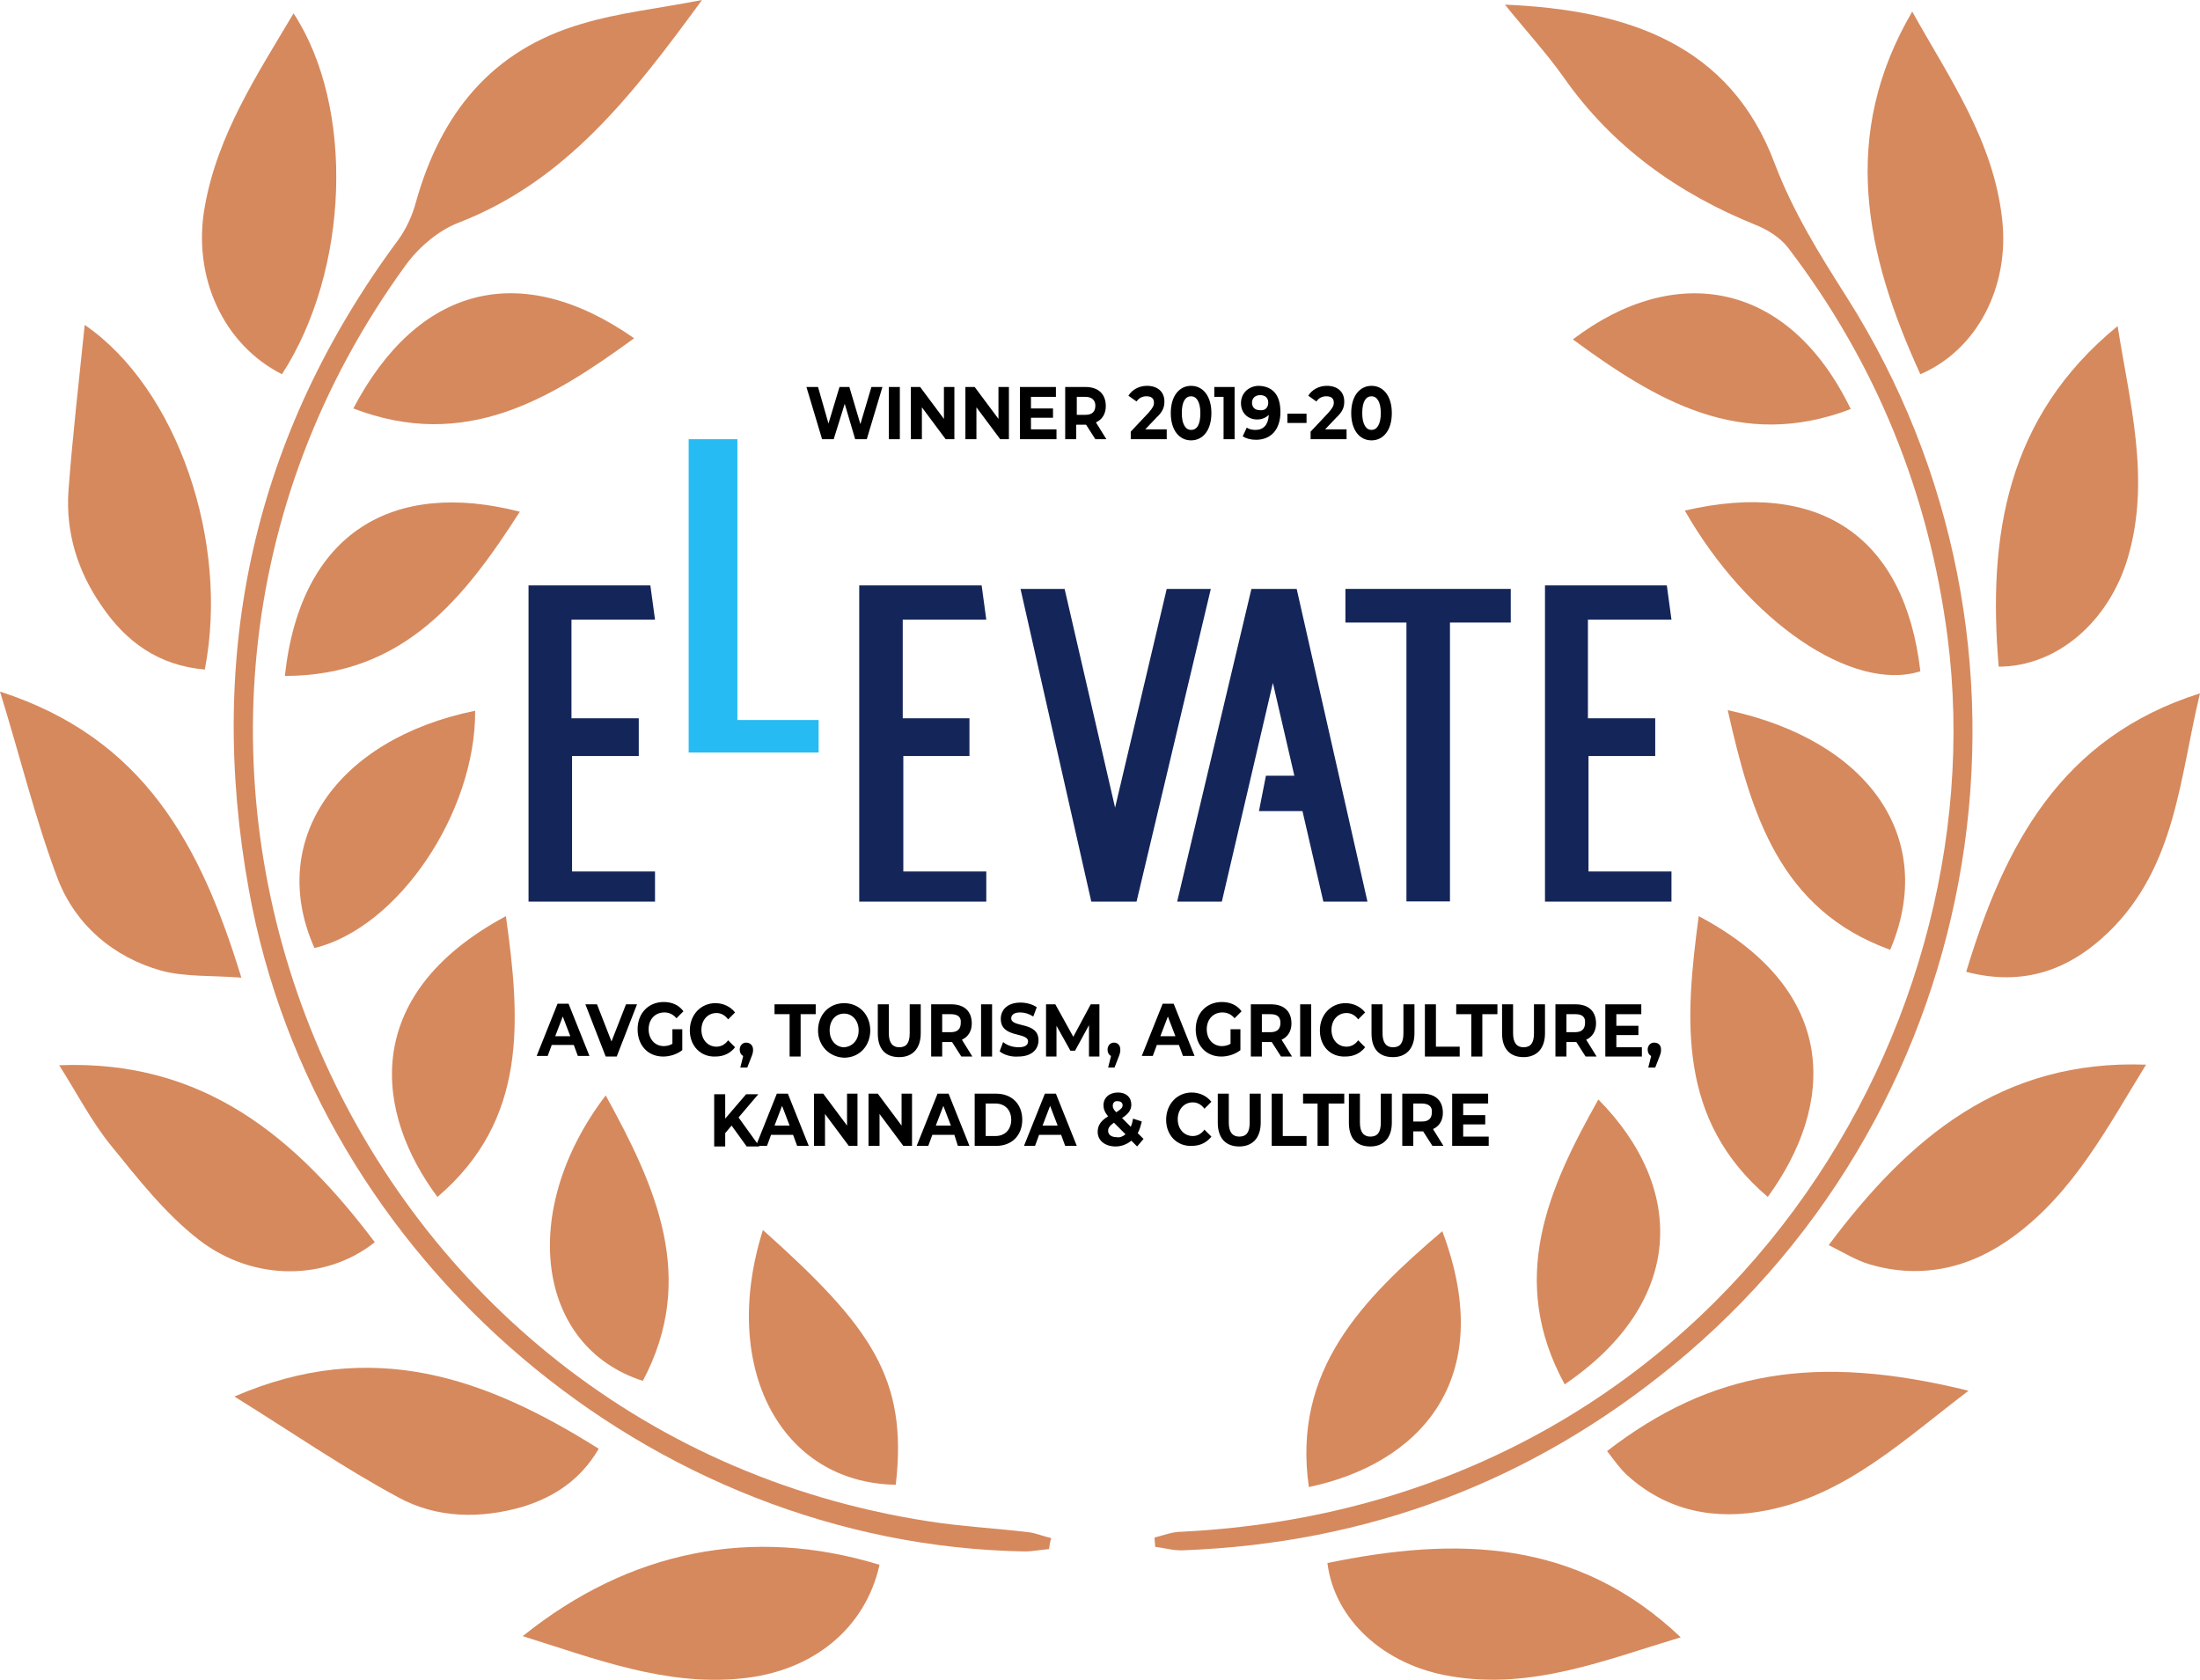 <?xml version="1.0" encoding="utf-8"?>
<!-- Generator: Adobe Illustrator 28.7.1, SVG Export Plug-In . SVG Version: 9.03 Build 54978)  -->
<svg version="1.1" id="Layer_1" xmlns="http://www.w3.org/2000/svg" xmlns:xlink="http://www.w3.org/1999/xlink" x="0px" y="0px"
	 viewBox="0 0 379.2 289.6" style="enable-background:new 0 0 379.2 289.6;" xml:space="preserve">
<style type="text/css">
	.st0{fill:#D6895D;}
	.st1{fill:#142559;}
	.st2{fill:#26BBF3;}
</style>
<g>
	<g>
		<g>
			<path class="st0" d="M180.8,267c-1.4,0.1-2.8,0.4-4.2,0.4c-64.4-1.1-122.2-50.1-133.7-114c-7.4-40.8,0.8-78.4,25.7-112
				c1.4-1.9,2.5-4.3,3.1-6.6C76,19.5,84.8,8.6,100.3,4.1c6.3-1.9,13-2.6,20.7-4.1C109,16.4,97.6,31.2,79,38.4
				c-3.4,1.3-6.8,4.2-9,7.2c-60.5,83-11.4,200.9,90,216.6c5.7,0.9,11.6,1.2,17.4,1.9c1.3,0.2,2.5,0.7,3.8,1
				C181,265.7,180.9,266.4,180.8,267z"/>
			<path class="st0" d="M259.4,0.8c21.1,0.9,38.8,6.8,46.5,27.4c3.2,8.4,7.7,15.6,12.4,23c37.9,59.7,25,139.1-29.9,184.1
				c-24.5,20.1-52.7,30.7-84.4,31.9c-1.6,0.1-3.3-0.4-4.9-0.6c0-0.5-0.1-1.1-0.1-1.6c1.6-0.4,3.1-1,4.7-1
				c90.9-4.5,140.9-84.6,132-154.1c-3.2-24.8-12.3-47.3-27.5-67.2c-1.3-1.7-3.5-3.1-5.5-3.9c-13.4-5.4-24.8-13.5-33.2-25.5
				C266.6,9.2,263.1,5.4,259.4,0.8z"/>
			<path class="st0" d="M365,56.2c2.1,13.3,5.7,26.4,1.8,39.8c-3.3,11.3-12.4,18.9-22.3,18.9C342.6,92.5,345.8,71.9,365,56.2z"/>
			<path class="st0" d="M151.6,269.7c-2.4,10.8-11.3,18.4-23.9,19.6c-13.1,1.3-25.1-3.4-37.6-7.3C108.5,267.2,129.7,263,151.6,269.7
				z"/>
			<path class="st0" d="M40.4,240.7c23.8-10.3,43.4-3.2,62.8,9c-3.1,5.3-7.6,8.3-13.1,10c-7.3,2.1-14.8,2-21.4-1.6
				C59.2,253,50.4,246.9,40.4,240.7z"/>
			<path class="st0" d="M48.6,64.5c-10.1-5.1-15.5-16.8-13.3-28.9c2.2-12.4,9-22.7,15.3-33.3C61.2,18.5,60.2,46.6,48.6,64.5z"/>
			<path class="st0" d="M10.2,183.6c25-1,40.9,12.6,54.4,30.5c-8.3,6.6-20.8,6.9-30.3-0.4c-5.8-4.5-10.5-10.5-15.2-16.3
				C15.7,193.2,13.2,188.3,10.2,183.6z"/>
			<path class="st0" d="M339.3,239.7c-11.3,8.6-21.1,17.9-34.7,20.6c-8.9,1.8-17.3,0.2-24.2-6.1c-1.3-1.2-2.3-2.7-3.4-4.1
				C294.9,236.3,312.9,233.2,339.3,239.7z"/>
			<path class="st0" d="M369.9,183.5c-6.6,10.7-12.4,21.9-22.7,29.5c-7.4,5.5-15.9,7.6-25,4.9c-2.3-0.7-4.4-2-7-3.3
				C329.1,196,345.1,182.6,369.9,183.5z"/>
			<path class="st0" d="M331,64.5c-9.5-20.7-13.9-41.2-1.4-62.5c6.4,11.5,14,22.2,15.5,35.8C346.4,49.4,340.8,60.3,331,64.5z"/>
			<path class="st0" d="M379.2,119.5c-3.5,14.4-4.1,29.8-15.7,41.1c-6.7,6.5-14.6,9.5-24.6,6.9C345.5,145.7,355.2,127.1,379.2,119.5
				z"/>
			<path class="st0" d="M228.8,269.4c22.2-4.6,43-4.2,60.9,12.8c-13,3.9-25.7,9.1-39.7,6.7C238.5,287,230,279.1,228.8,269.4z"/>
			<path class="st0" d="M0,119.2c24.8,8,34.6,26.4,41.6,49.3c-5.2-0.4-9.7-0.1-13.8-1.2c-8.2-2.3-14.7-7.8-17.8-15.7
				C6.1,141.3,3.5,130.5,0,119.2z"/>
			<path class="st0" d="M35.3,115.4c-8-0.7-13.6-4.8-17.8-11c-4.1-5.9-6.2-12.6-5.7-19.8c0.7-9.4,1.8-18.8,2.8-28.6
				C30.5,66.9,39.6,93.3,35.3,115.4z"/>
			<path class="st0" d="M269.7,238.6c-9.9-18.1-2.8-33.8,5.8-49.1C290.7,204.9,290.4,224.5,269.7,238.6z"/>
			<path class="st0" d="M292.8,157.9c24.5,13,23.4,32.6,11.9,48.4C289.1,193,290.4,175.8,292.8,157.9z"/>
			<path class="st0" d="M49.1,116.5c2.7-24.9,18.8-33.9,40.5-28.3C80.1,103,69.6,116.5,49.1,116.5z"/>
			<path class="st0" d="M60.9,70.4C72,49.3,89.7,44.6,109.3,58.3C94.9,68.8,80.2,77.8,60.9,70.4z"/>
			<path class="st0" d="M319,70.5c-19.1,7.3-33.7-1.6-47.9-12C288.6,45.2,308.2,48.2,319,70.5z"/>
			<path class="st0" d="M297.8,122.4c24.6,5.3,36.1,22.3,28,41.3C306.7,156.8,301.8,140.2,297.8,122.4z"/>
			<path class="st0" d="M131.5,212c18.7,16.7,25,25.6,22.9,43.9C134.6,255.6,124,235.7,131.5,212z"/>
			<path class="st0" d="M87.2,157.9c2.5,17.9,3.8,35.1-11.8,48.4C64.8,192.1,61.7,171.6,87.2,157.9z"/>
			<path class="st0" d="M248.6,212.2c9.8,26-4.4,40.2-23,44.1C222.7,236.1,234.9,223.9,248.6,212.2z"/>
			<path class="st0" d="M290.4,88c23.2-5.4,37.9,4.4,40.6,27.7C319.3,119.4,301.3,107.1,290.4,88z"/>
			<path class="st0" d="M54.2,163.4c-8.2-18.4,3.7-36,27.7-40.9C82,140.1,68.6,159.9,54.2,163.4z"/>
			<path class="st0" d="M104.4,188.8c8.7,15.8,15.8,31.5,6.4,49.2C92.4,232.1,89.3,208.6,104.4,188.8z"/>
		</g>
	</g>
	<g>
		<g>
			<polygon class="st1" points="112.9,106.8 112.1,100.9 91.1,100.9 91.1,155.4 112.9,155.4 112.9,150.2 98.6,150.2 98.6,130.3 
				110.1,130.3 110.1,123.8 98.5,123.8 98.5,106.8 			"/>
			<polygon class="st1" points="170,106.8 169.2,100.9 148.1,100.9 148.1,155.4 170,155.4 170,150.2 155.7,150.2 155.7,130.3 
				167.1,130.3 167.1,123.8 155.6,123.8 155.6,106.8 			"/>
			<polygon class="st1" points="288.1,106.8 287.3,100.9 266.3,100.9 266.3,155.4 288.1,155.4 288.1,150.2 273.8,150.2 273.8,130.3 
				285.3,130.3 285.3,123.8 273.7,123.8 273.7,106.8 			"/>
			<polygon class="st2" points="118.7,75.7 127.1,75.7 127.1,124.1 141.1,124.1 141.1,129.7 118.7,129.7 			"/>
			<polygon class="st1" points="175.9,101.5 183.5,101.5 192.2,139.2 201.1,101.5 208.7,101.5 195.9,155.4 188.1,155.4 			"/>
			<polygon class="st1" points="235.7,155.4 223.5,101.5 215.7,101.5 202.9,155.4 210.6,155.4 219.4,117.7 223.1,133.7 218.2,133.7 
				217,139.8 224.5,139.8 228.1,155.4 			"/>
			<rect x="231.9" y="101.5" class="st1" width="28.5" height="5.8"/>
			
				<rect x="220.7" y="126.1" transform="matrix(6.123234e-17 -1 1 6.123234e-17 116.32 376.064)" class="st1" width="51" height="7.5"/>
		</g>
		<g>
			<path d="M152.1,66.7l-2.7,9h-2l-1.8-6.1l-1.9,6.1h-2l-2.7-9h2l1.8,6.3l1.9-6.3h1.7l1.9,6.4l1.9-6.4H152.1z"/>
			<path d="M153.2,66.7h1.9v9h-1.9V66.7z"/>
			<path d="M164.5,66.7v9h-1.5l-4.1-5.5v5.5H157v-9h1.6l4.1,5.5v-5.5H164.5z"/>
			<path d="M173.9,66.7v9h-1.5l-4.1-5.5v5.5h-1.9v-9h1.6l4.1,5.5v-5.5H173.9z"/>
			<path d="M182.1,74v1.7h-6.3v-9h6.2v1.7h-4.3v2h3.8v1.6h-3.8V74H182.1z"/>
			<path d="M188.8,75.7l-1.6-2.5h-0.1h-1.6v2.5h-1.9v-9h3.5c2.2,0,3.5,1.2,3.5,3.3c0,1.3-0.6,2.3-1.7,2.8l1.8,2.9H188.8z
				 M187.1,68.4h-1.5v3.1h1.5c1.2,0,1.7-0.6,1.7-1.6C188.8,69,188.2,68.4,187.1,68.4z"/>
			<path d="M201.1,74v1.7h-6.2v-1.3l3.1-3.3c0.7-0.8,0.9-1.2,0.9-1.7c0-0.7-0.4-1.1-1.3-1.1c-0.7,0-1.3,0.3-1.7,0.9l-1.4-1
				c0.6-1,1.8-1.7,3.2-1.7c1.8,0,3,1,3,2.7c0,0.9-0.2,1.7-1.4,2.8l-1.9,2H201.1z"/>
			<path d="M201.8,71.2c0-3,1.5-4.7,3.5-4.7c2,0,3.5,1.7,3.5,4.7c0,3-1.5,4.7-3.5,4.7C203.3,75.9,201.8,74.2,201.8,71.2z
				 M206.9,71.2c0-2-0.7-2.9-1.6-2.9c-0.9,0-1.6,0.8-1.6,2.9c0,2,0.7,2.9,1.6,2.9C206.3,74.1,206.9,73.2,206.9,71.2z"/>
			<path d="M212.8,66.7v9h-1.9v-7.3h-1.6v-1.7H212.8z"/>
			<path d="M220.7,71c0,3.1-1.7,4.8-4.2,4.8c-0.9,0-1.7-0.2-2.3-0.6l0.7-1.5c0.4,0.3,1,0.4,1.5,0.4c1.4,0,2.2-0.9,2.3-2.6
				c-0.5,0.5-1.2,0.8-2,0.8c-1.6,0-2.8-1.1-2.8-2.8c0-1.8,1.4-3,3.1-3C219.4,66.6,220.7,68.1,220.7,71z M218.6,69.4
				c0-0.8-0.5-1.3-1.4-1.3c-0.8,0-1.4,0.5-1.4,1.3s0.5,1.3,1.4,1.3C218.1,70.8,218.6,70.2,218.6,69.4z"/>
			<path d="M221.9,71.3h3.3v1.6h-3.3V71.3z"/>
			<path d="M232.1,74v1.7h-6.2v-1.3l3.1-3.3c0.7-0.8,0.9-1.2,0.9-1.7c0-0.7-0.4-1.1-1.3-1.1c-0.7,0-1.3,0.3-1.7,0.9l-1.4-1
				c0.6-1,1.8-1.7,3.2-1.7c1.8,0,3,1,3,2.7c0,0.9-0.2,1.7-1.4,2.8l-1.9,2H232.1z"/>
			<path d="M232.9,71.2c0-3,1.5-4.7,3.5-4.7c2,0,3.5,1.7,3.5,4.7c0,3-1.5,4.7-3.5,4.7C234.4,75.9,232.9,74.2,232.9,71.2z M238,71.2
				c0-2-0.7-2.9-1.6-2.9c-0.9,0-1.6,0.8-1.6,2.9c0,2,0.7,2.9,1.6,2.9C237.3,74.1,238,73.2,238,71.2z"/>
		</g>
	</g>
	<g>
		<path d="M98.9,180.1h-3.8l-0.7,1.9h-1.9l3.6-9h1.9l3.6,9h-2L98.9,180.1z M98.3,178.6l-1.3-3.4l-1.3,3.4H98.3z"/>
		<path d="M109.8,173.1l-3.5,9h-1.9l-3.5-9h2l2.5,6.4l2.5-6.4H109.8z"/>
		<path d="M115.9,177.4h1.7v3.6c-0.9,0.7-2.1,1.1-3.3,1.1c-2.6,0-4.4-1.9-4.4-4.7s1.9-4.7,4.5-4.7c1.4,0,2.6,0.5,3.4,1.6l-1.2,1.2
			c-0.6-0.7-1.3-1-2.1-1c-1.6,0-2.7,1.2-2.7,2.9c0,1.7,1.1,2.9,2.6,2.9c0.5,0,1-0.1,1.5-0.4V177.4z"/>
		<path d="M118.9,177.6c0-2.7,1.9-4.7,4.4-4.7c1.4,0,2.6,0.6,3.4,1.6l-1.2,1.2c-0.5-0.7-1.2-1.1-2-1.1c-1.5,0-2.6,1.2-2.6,2.9
			c0,1.7,1.1,2.9,2.6,2.9c0.8,0,1.5-0.4,2-1.1l1.2,1.2c-0.8,1-1.9,1.6-3.4,1.6C120.8,182.2,118.9,180.3,118.9,177.6z"/>
		<path d="M129.8,180.9c0,0.3,0,0.6-0.3,1.3l-0.7,1.8h-1.2l0.5-2c-0.4-0.2-0.6-0.6-0.6-1.1c0-0.7,0.5-1.2,1.1-1.2
			C129.3,179.7,129.8,180.2,129.8,180.9z"/>
		<path d="M136.1,174.8h-2.6v-1.7h7.1v1.7H138v7.3h-1.9V174.8z"/>
		<path d="M141,177.6c0-2.7,1.9-4.7,4.5-4.7c2.6,0,4.5,2,4.5,4.7c0,2.7-1.9,4.7-4.5,4.7C142.9,182.2,141,180.2,141,177.6z
			 M148,177.6c0-1.7-1.1-2.9-2.5-2.9c-1.5,0-2.5,1.2-2.5,2.9c0,1.7,1.1,2.9,2.5,2.9C146.9,180.4,148,179.3,148,177.6z"/>
		<path d="M151.3,178.1v-5h1.9v5c0,1.7,0.7,2.4,1.8,2.4c1.2,0,1.8-0.7,1.8-2.4v-5h1.9v5c0,2.6-1.4,4.1-3.7,4.1
			C152.6,182.2,151.3,180.8,151.3,178.1z"/>
		<path d="M165.7,182.1l-1.6-2.5H164h-1.6v2.5h-1.9v-9h3.5c2.2,0,3.5,1.2,3.5,3.3c0,1.3-0.6,2.3-1.7,2.8l1.8,2.9H165.7z
			 M163.9,174.8h-1.5v3.1h1.5c1.2,0,1.7-0.6,1.7-1.6C165.7,175.3,165.1,174.8,163.9,174.8z"/>
		<path d="M169.1,173.1h1.9v9h-1.9V173.1z"/>
		<path d="M172.3,181.2l0.6-1.6c0.7,0.6,1.7,0.9,2.7,0.9c1.1,0,1.6-0.4,1.6-1c0-1.7-4.7-0.5-4.7-3.9c0-1.5,1.1-2.8,3.4-2.8
			c1,0,2.1,0.3,2.8,0.8l-0.6,1.6c-0.8-0.5-1.5-0.7-2.3-0.7c-1.1,0-1.5,0.5-1.5,1c0,1.7,4.7,0.5,4.7,3.8c0,1.5-1.1,2.8-3.5,2.8
			C174.3,182.2,173,181.8,172.3,181.2z"/>
		<path d="M187.7,182.1l0-5.4l-2.4,4.4h-0.8l-2.4-4.3v5.3h-1.8v-9h1.6l3.1,5.6l3-5.6h1.5l0,9H187.7z"/>
		<path d="M193.1,180.9c0,0.3,0,0.6-0.3,1.3l-0.7,1.8H191l0.5-2c-0.4-0.2-0.6-0.6-0.6-1.1c0-0.7,0.5-1.2,1.1-1.2
			C192.7,179.7,193.1,180.2,193.1,180.9z"/>
		<path d="M203.2,180.1h-3.8l-0.7,1.9h-1.9l3.6-9h1.9l3.6,9h-2L203.2,180.1z M202.6,178.6l-1.3-3.4l-1.3,3.4H202.6z"/>
		<path d="M212.1,177.4h1.7v3.6c-0.9,0.7-2.1,1.1-3.3,1.1c-2.6,0-4.4-1.9-4.4-4.7s1.9-4.7,4.5-4.7c1.4,0,2.6,0.5,3.4,1.6l-1.2,1.2
			c-0.6-0.7-1.3-1-2.1-1c-1.6,0-2.7,1.2-2.7,2.9c0,1.7,1.1,2.9,2.6,2.9c0.5,0,1-0.1,1.5-0.4V177.4z"/>
		<path d="M220.8,182.1l-1.6-2.5h-0.1h-1.6v2.5h-1.9v-9h3.5c2.2,0,3.5,1.2,3.5,3.3c0,1.3-0.6,2.3-1.7,2.8l1.8,2.9H220.8z M219,174.8
			h-1.5v3.1h1.5c1.2,0,1.7-0.6,1.7-1.6C220.7,175.3,220.2,174.8,219,174.8z"/>
		<path d="M224.1,173.1h1.9v9h-1.9V173.1z"/>
		<path d="M227.5,177.6c0-2.7,1.9-4.7,4.4-4.7c1.4,0,2.6,0.6,3.4,1.6l-1.2,1.2c-0.5-0.7-1.2-1.1-2-1.1c-1.5,0-2.6,1.2-2.6,2.9
			c0,1.7,1.1,2.9,2.6,2.9c0.8,0,1.5-0.4,2-1.1l1.2,1.2c-0.8,1-1.9,1.6-3.4,1.6C229.3,182.2,227.5,180.3,227.5,177.6z"/>
		<path d="M236.4,178.1v-5h1.9v5c0,1.7,0.7,2.4,1.8,2.4c1.2,0,1.8-0.7,1.8-2.4v-5h1.9v5c0,2.6-1.4,4.1-3.7,4.1
			C237.7,182.2,236.4,180.8,236.4,178.1z"/>
		<path d="M245.6,173.1h1.9v7.3h4.1v1.7h-6V173.1z"/>
		<path d="M253.6,174.8H251v-1.7h7.1v1.7h-2.6v7.3h-1.9V174.8z"/>
		<path d="M258.9,178.1v-5h1.9v5c0,1.7,0.7,2.4,1.8,2.4c1.2,0,1.8-0.7,1.8-2.4v-5h1.9v5c0,2.6-1.4,4.1-3.7,4.1
			C260.3,182.2,258.9,180.8,258.9,178.1z"/>
		<path d="M273.3,182.1l-1.6-2.5h-0.1H270v2.5h-1.9v-9h3.5c2.2,0,3.5,1.2,3.5,3.3c0,1.3-0.6,2.3-1.7,2.8l1.8,2.9H273.3z
			 M271.6,174.8H270v3.1h1.5c1.2,0,1.7-0.6,1.7-1.6C273.3,175.3,272.7,174.8,271.6,174.8z"/>
		<path d="M283,180.4v1.7h-6.3v-9h6.2v1.7h-4.3v2h3.8v1.6h-3.8v2.1H283z"/>
		<path d="M286.3,180.9c0,0.3,0,0.6-0.3,1.3l-0.7,1.8h-1.2l0.5-2c-0.4-0.2-0.6-0.6-0.6-1.1c0-0.7,0.5-1.2,1.1-1.2
			C285.9,179.7,286.3,180.2,286.3,180.9z"/>
		<path d="M126.1,194l-1.1,1.3v2.3h-1.9v-9h1.9v4.2l3.6-4.2h2.1l-3.4,4l3.6,5h-2.2L126.1,194z"/>
		<path d="M136.7,195.6h-3.8l-0.7,1.9h-1.9l3.6-9h1.9l3.6,9h-2L136.7,195.6z M136.1,194l-1.3-3.4l-1.3,3.4H136.1z"/>
		<path d="M147.8,188.5v9h-1.5l-4.1-5.5v5.5h-1.9v-9h1.6l4.1,5.5v-5.5H147.8z"/>
		<path d="M157.2,188.5v9h-1.5l-4.1-5.5v5.5h-1.9v-9h1.6l4.1,5.5v-5.5H157.2z"/>
		<path d="M164.5,195.6h-3.8l-0.7,1.9H158l3.6-9h1.9l3.6,9h-2L164.5,195.6z M163.9,194l-1.3-3.4l-1.3,3.4H163.9z"/>
		<path d="M168,188.5h3.7c2.7,0,4.5,1.8,4.5,4.5c0,2.7-1.8,4.5-4.5,4.5H168V188.5z M171.6,195.8c1.6,0,2.7-1.1,2.7-2.8
			c0-1.7-1.1-2.8-2.7-2.8h-1.7v5.6H171.6z"/>
		<path d="M182.9,195.6h-3.8l-0.7,1.9h-1.9l3.6-9h1.9l3.6,9h-2L182.9,195.6z M182.3,194l-1.3-3.4l-1.3,3.4H182.3z"/>
		<path d="M196,197.6l-1-1c-0.7,0.6-1.7,1-2.7,1c-1.8,0-3.1-1-3.1-2.5c0-1.1,0.5-1.9,1.8-2.7c-0.6-0.7-0.8-1.3-0.8-1.9
			c0-1.3,1-2.2,2.5-2.2c1.4,0,2.3,0.8,2.3,2.1c0,0.9-0.5,1.6-1.6,2.3l1.5,1.5c0.2-0.4,0.3-0.9,0.4-1.4l1.5,0.5
			c-0.2,0.8-0.4,1.5-0.7,2l1,1L196,197.6z M194,195.5l-2-2c-0.7,0.5-1,0.9-1,1.4c0,0.7,0.6,1.1,1.5,1.1
			C193,196.1,193.5,195.9,194,195.5z M191.8,190.6c0,0.3,0.1,0.6,0.6,1.1c0.8-0.5,1.1-0.8,1.1-1.2c0-0.4-0.3-0.7-0.8-0.7
			C192.1,189.7,191.8,190.1,191.8,190.6z"/>
		<path d="M201,193c0-2.7,1.9-4.7,4.4-4.7c1.4,0,2.6,0.6,3.4,1.6l-1.2,1.2c-0.5-0.7-1.2-1.1-2-1.1c-1.5,0-2.6,1.2-2.6,2.9
			c0,1.7,1.1,2.9,2.6,2.9c0.8,0,1.5-0.4,2-1.1l1.2,1.2c-0.8,1-1.9,1.6-3.4,1.6C202.9,197.6,201,195.7,201,193z"/>
		<path d="M209.9,193.5v-5h1.9v5c0,1.7,0.7,2.4,1.8,2.4c1.2,0,1.8-0.7,1.8-2.4v-5h1.9v5c0,2.6-1.4,4.1-3.7,4.1
			C211.3,197.6,209.9,196.2,209.9,193.5z"/>
		<path d="M219.2,188.5h1.9v7.3h4.1v1.7h-6V188.5z"/>
		<path d="M227.2,190.2h-2.6v-1.7h7.1v1.7H229v7.3h-1.9V190.2z"/>
		<path d="M232.5,193.5v-5h1.9v5c0,1.7,0.7,2.4,1.8,2.4c1.2,0,1.8-0.7,1.8-2.4v-5h1.9v5c0,2.6-1.4,4.1-3.7,4.1
			C233.8,197.6,232.5,196.2,232.5,193.5z"/>
		<path d="M246.9,197.5l-1.6-2.5h-0.1h-1.6v2.5h-1.9v-9h3.5c2.2,0,3.5,1.2,3.5,3.3c0,1.3-0.6,2.3-1.7,2.8l1.8,2.9H246.9z
			 M245.1,190.2h-1.5v3.1h1.5c1.2,0,1.7-0.6,1.7-1.6C246.9,190.8,246.3,190.2,245.1,190.2z"/>
		<path d="M256.6,195.8v1.7h-6.3v-9h6.2v1.7h-4.3v2h3.8v1.6h-3.8v2.1H256.6z"/>
	</g>
</g>
</svg>